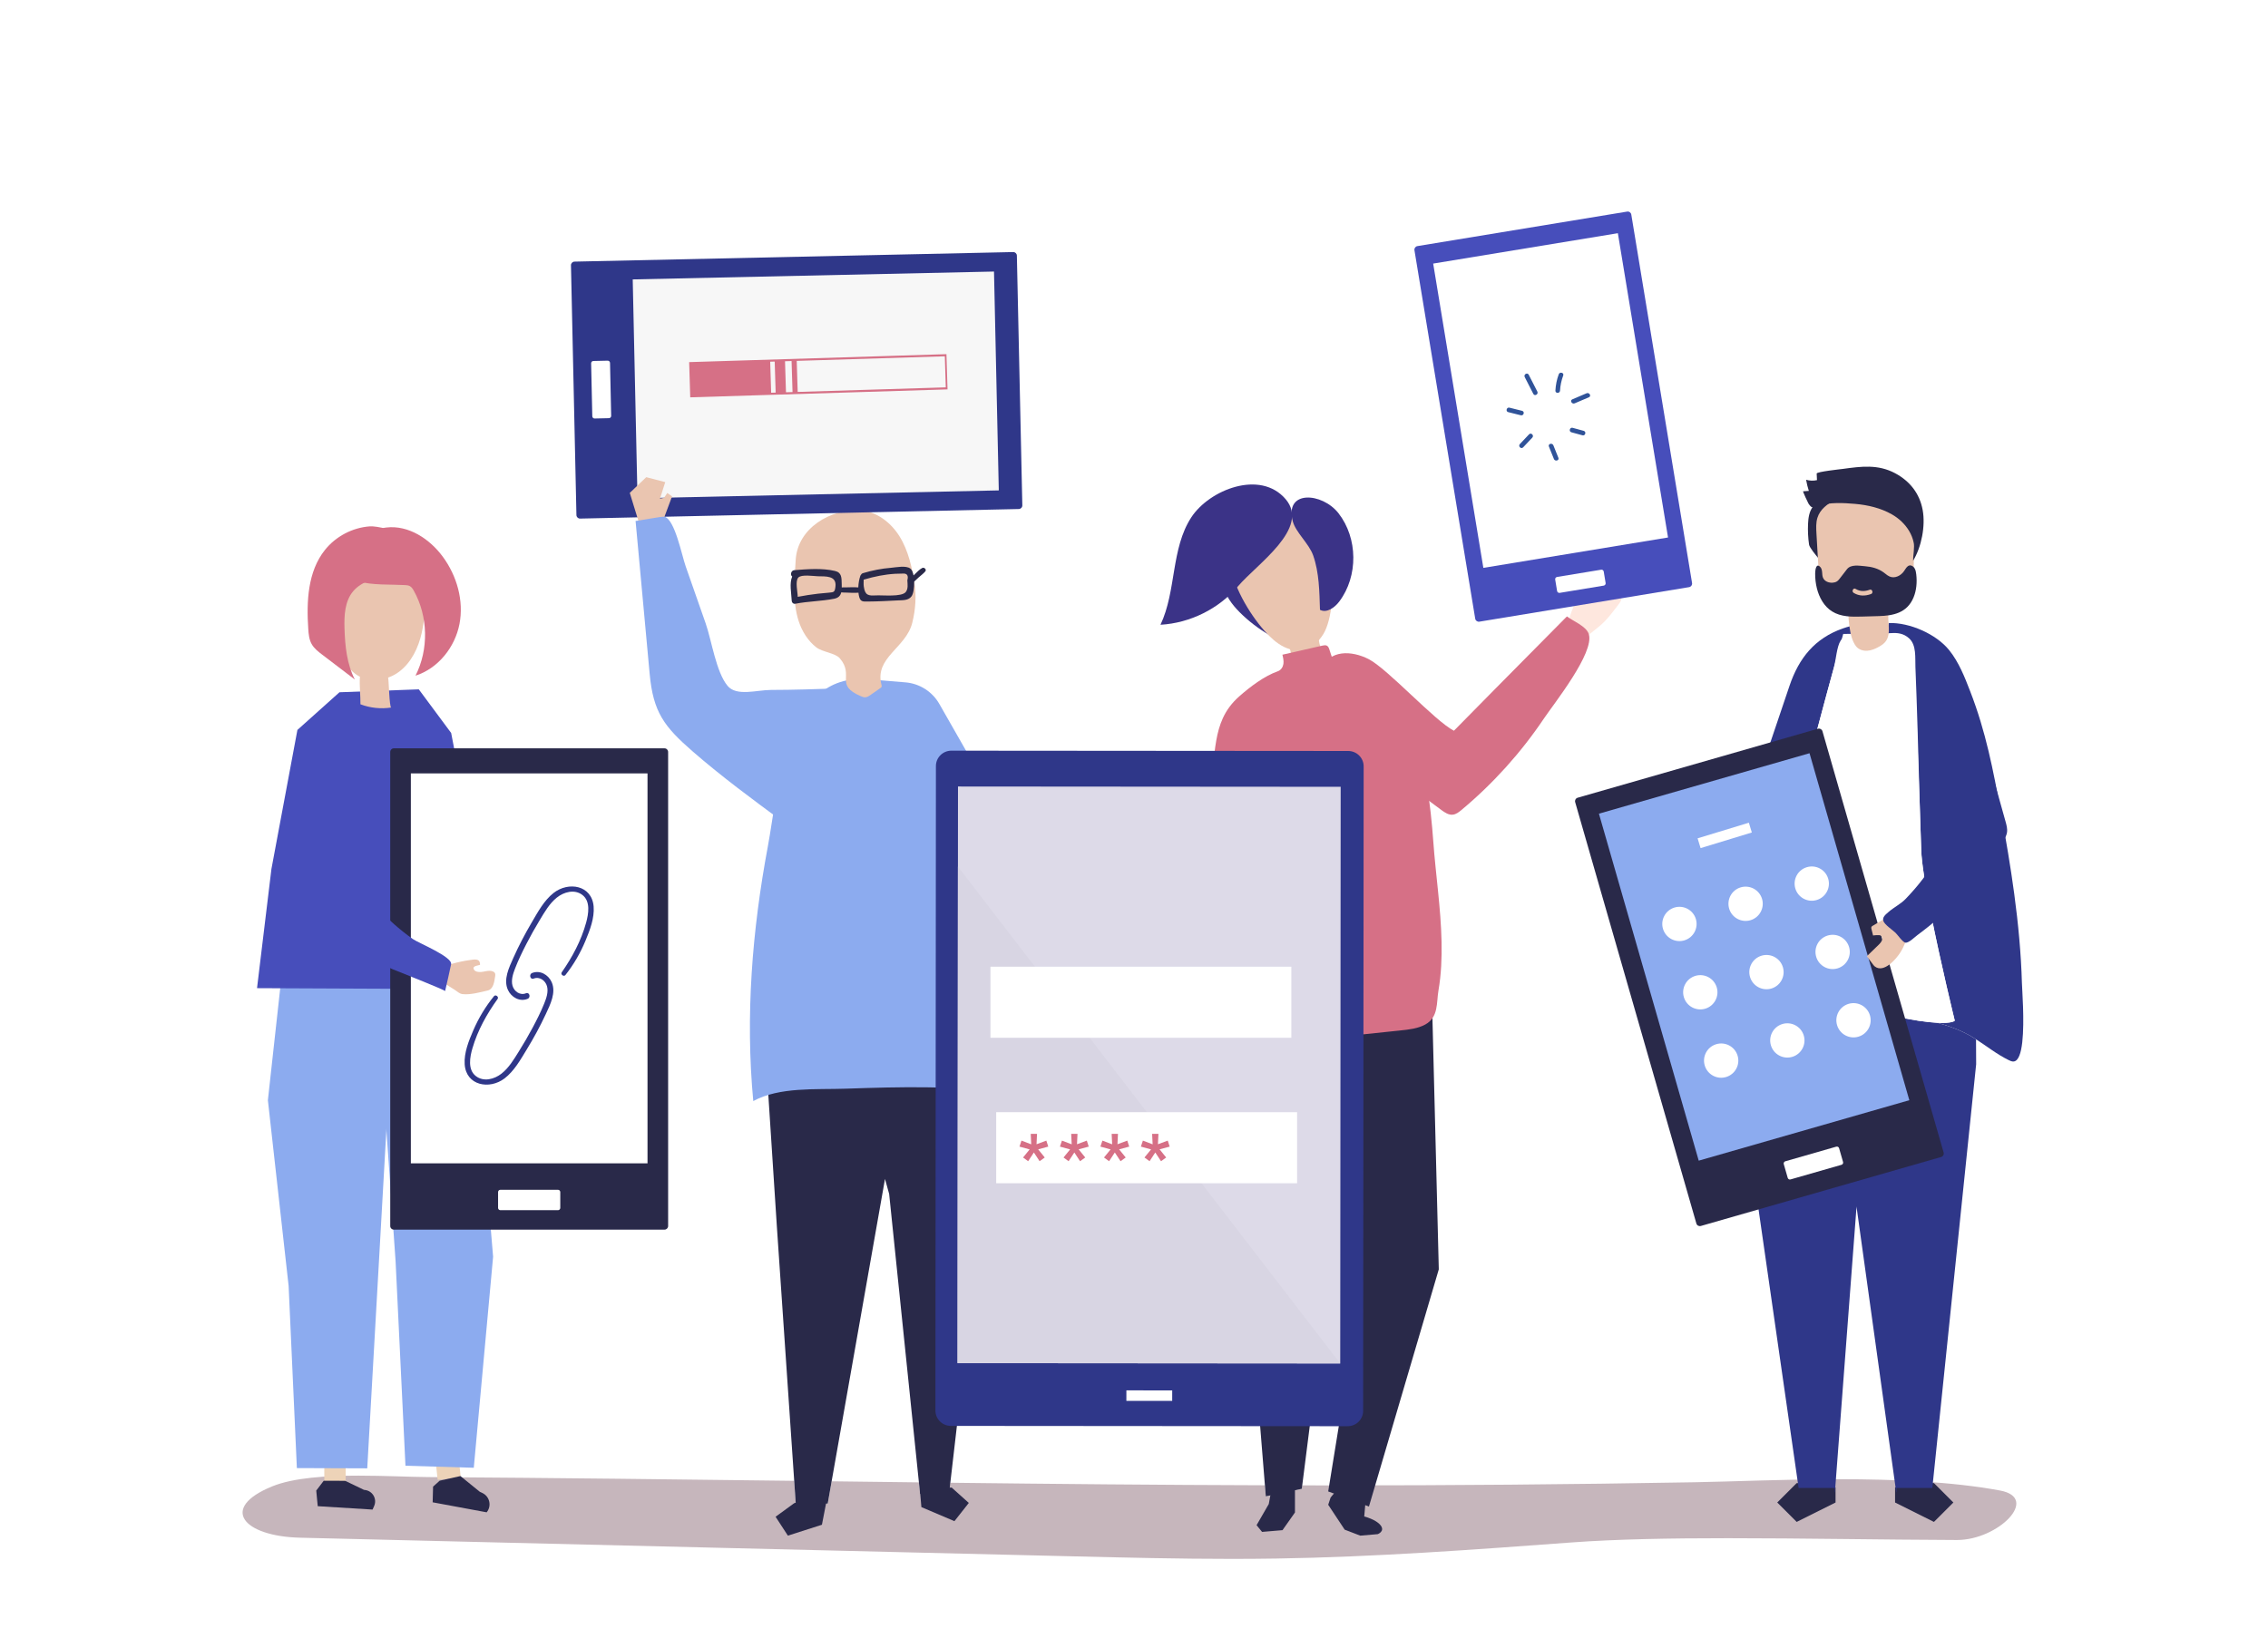<svg width="172" height="125" viewBox="0 0 172 125" fill="none" xmlns="http://www.w3.org/2000/svg">
<g filter="url(#filter0_d)">
<path d="M93.397 114.25C89.418 114.25 85.439 114.154 81.46 114.058C75.421 113.912 69.381 113.767 63.34 113.621C49.812 113.295 36.284 112.969 22.756 112.643C18.455 112.539 16.596 110.4 20.64 108.75C22.265 108.087 24.759 107.935 27.188 107.935C29.152 107.935 31.072 108.034 32.455 108.044C42.308 108.11 51.429 108.22 60.23 108.329L60.354 110.141L62.772 110.053L63.07 108.365C65.29 108.392 67.495 108.42 69.687 108.446L69.778 109.327L71.995 109.131L72.071 108.474C80.026 108.567 87.871 108.642 95.928 108.666L95.996 109.507L98.726 108.935L98.759 108.673C99.603 108.674 100.448 108.675 101.299 108.675C109.926 108.675 118.877 108.609 128.531 108.437C131.382 108.387 135.338 108.207 139.493 108.207C143.66 108.207 148.025 108.388 151.673 109.062C154.739 109.629 151.539 112.817 148.42 112.817C148.415 112.817 148.41 112.817 148.405 112.817C142.73 112.797 136.647 112.681 131.057 112.681C126.653 112.681 122.555 112.753 119.207 113.001C111.747 113.554 104.282 114.107 96.803 114.224C95.668 114.242 94.532 114.25 93.397 114.25" fill="#C6B6BC"/>
<path d="M26.209 105.724L26.216 108.513L24.596 108.517L24.588 105.424L26.209 105.724" fill="#EDD3B8"/>
<path d="M32.871 105.239L33.191 108.253L34.942 108.068L34.587 104.726L32.871 105.239Z" fill="#EDD3B8"/>
<path d="M34.917 107.967L33.343 108.319L32.843 108.769L32.812 109.958L36.907 110.717C37.303 110.238 37.141 109.514 36.578 109.25L36.392 109.163L34.917 107.967" fill="#292949"/>
<path d="M26.171 108.326L24.551 108.323L23.983 109.068L24.096 110.252L28.254 110.509L28.374 110.239C28.608 109.709 28.268 109.102 27.693 109.026L27.601 109.013L26.171 108.326Z" fill="#292949"/>
<path d="M20.316 79.458L21.889 93.547L22.514 107.362L27.851 107.381L29.986 69.618L21.385 69.752L20.316 79.458" fill="#8CABEF"/>
<path d="M36.239 77.582L37.396 91.327L35.931 107.338L30.749 107.183L30.001 91.681L29.124 79.144L28.227 69.8L34.432 69.622L36.239 77.582" fill="#8CABEF"/>
<path d="M31.761 48.291L25.745 48.511L22.555 51.369L20.584 61.919L19.492 70.957L33.556 71.02L37.065 70.133L35.962 60.66L34.215 51.6L31.761 48.291" fill="#474EBB"/>
<path d="M26.241 39.321C26.913 38.615 27.876 38.196 28.851 38.185C32.233 38.149 32.56 41.432 31.984 44.002C31.731 45.135 31.198 46.252 30.271 46.952C30.019 47.142 29.734 47.292 29.434 47.399L29.434 47.4C29.49 47.574 29.524 49.693 29.674 49.669C28.891 49.791 28.076 49.706 27.335 49.424C27.345 48.791 27.248 48.014 27.295 47.33C27.2 47.283 27.106 47.231 27.017 47.169C26.099 46.531 25.78 45.337 25.587 44.235C25.337 42.804 25.155 40.463 26.241 39.321" fill="#EAC5B0"/>
<path d="M26.783 40.849C26.142 41.61 26.095 42.695 26.127 43.689C26.169 45.011 26.305 46.369 26.91 47.545C26.088 46.919 25.266 46.293 24.445 45.667C24.135 45.432 23.817 45.186 23.63 44.846C23.441 44.503 23.404 44.099 23.378 43.708C23.238 41.624 23.337 39.354 24.639 37.721C25.461 36.689 26.727 36.022 28.043 35.927C29.118 35.849 33.615 37.224 31.844 38.896C31.334 39.378 30.075 39.453 29.421 39.629C28.488 39.879 27.439 40.07 26.783 40.849" fill="#D67086"/>
<path d="M30.701 40.381C30.832 40.388 30.968 40.397 31.084 40.461C31.22 40.535 31.307 40.675 31.383 40.811C32.472 42.764 32.522 45.259 31.511 47.254C33.227 46.704 34.506 45.099 34.846 43.33C35.186 41.561 34.65 39.684 33.583 38.232C32.586 36.875 30.976 35.818 29.302 36.014C28.304 36.132 27.369 36.706 26.812 37.542C24.712 40.7 28.676 40.264 30.701 40.381" fill="#D67086"/>
<path d="M62.572 110.429L62.333 111.66L59.751 112.487L58.819 111.054L60.23 110.025L62.812 109.198L62.572 110.429" fill="#292949"/>
<path d="M69.766 109.045L69.876 110.322L72.382 111.388L73.472 110.005L72.164 108.833L69.766 109.045" fill="#292949"/>
<path d="M58.819 72.832L57.726 76.802L58.292 78.616L58.239 78.61L58.918 89.074L60.354 110.141L62.772 110.053L67.116 85.43L67.432 86.57L69.778 109.327L71.995 109.131L75.43 79.433V73.41L58.819 72.832" fill="#292949"/>
<path d="M68.668 47.761L65.835 47.525C59.504 46.997 59.053 55.817 58.232 60.205C57.042 66.56 56.519 73.072 57.127 79.522C59.118 78.436 61.878 78.662 64.141 78.583C68.31 78.439 72.624 78.326 76.644 78.966C77.394 79.086 77.066 73.683 76.914 72.678C76.604 70.633 76.295 68.588 75.985 66.543C75.425 62.847 74.865 59.151 74.306 55.455C74.289 55.346 74.273 55.238 74.256 55.129C74.196 54.731 74.063 54.348 73.863 53.998L71.239 49.4C70.705 48.463 69.743 47.85 68.668 47.761Z" fill="#8CABEF"/>
<path d="M68.971 38.437C68.791 37.816 68.551 37.218 68.208 36.67C67.555 35.627 66.468 34.789 65.239 34.716C62.977 34.582 60.484 36.065 60.343 38.479C60.254 40 60.091 41.635 60.568 43.111C60.814 43.871 61.273 44.62 61.914 45.111C62.379 45.466 63.339 45.53 63.687 45.934C64.825 47.257 63.261 47.946 65.285 48.81C65.387 48.853 65.492 48.897 65.603 48.895C65.76 48.893 65.899 48.8 66.027 48.71C66.275 48.536 66.524 48.362 66.772 48.189C66.802 48.168 66.832 48.147 66.849 48.115C66.876 48.065 66.864 48.003 66.849 47.947C66.309 45.862 68.704 45.165 69.184 43.243C69.437 42.232 69.506 41.181 69.34 40.159C69.246 39.581 69.133 39 68.971 38.437" fill="#EAC5B0"/>
<path d="M94.012 42.441C94.694 43.123 95.468 43.714 96.306 44.193C95.525 42.691 94.951 41.081 94.607 39.424C94.581 39.297 94.547 39.156 94.437 39.088C94.335 39.024 94.202 39.047 94.085 39.077C91.996 39.609 92.823 41.252 94.012 42.441" fill="#3B3387"/>
<path d="M100.043 44.533C100.168 44.389 100.278 44.236 100.369 44.084C101.63 41.983 101.572 34.1 95.934 35.137C90.814 36.079 94.116 42.118 96.27 44.249C96.678 44.653 97.193 45.062 97.802 45.237C97.965 45.285 97.916 46.869 98.06 47.108C98.349 47.585 99.031 47.726 99.519 47.504C99.942 47.311 100.353 46.727 100.446 46.284C100.513 45.964 99.925 44.668 100.043 44.533" fill="#EAC5B0"/>
<path d="M100.104 42.257C100.619 42.531 101.225 42.087 101.574 41.62C103.011 39.703 102.983 36.824 101.51 34.934C100.278 33.354 97.403 33.14 98.04 35.541C98.266 36.392 99.271 37.228 99.59 38.138C100.047 39.44 100.06 40.895 100.104 42.257" fill="#3B3387"/>
<path d="M90.348 35.239C88.791 37.62 89.225 40.819 88.009 43.391C90.257 43.264 92.435 42.181 93.892 40.466C95.322 38.784 99.387 36.073 97.497 33.861C95.573 31.608 91.713 33.153 90.348 35.239" fill="#3B3387"/>
<path d="M101.325 109.087L100.91 109.597L100.728 110.145L101.978 112.033L103.159 112.487L104.482 112.373C104.482 112.373 105.049 112.166 104.709 111.712C104.368 111.259 103.461 111.032 103.461 111.032L103.594 109.507L101.325 109.087" fill="#292949"/>
<path d="M96.392 109.144L96.222 110.088L95.296 111.693L95.712 112.203L97.261 112.071L98.207 110.73V108.086L96.43 108.256L96.392 109.144" fill="#292949"/>
<path d="M94.313 72.105L93.388 77.167L95.996 109.507L98.726 108.935L103.254 73.188L94.313 72.105Z" fill="#292949"/>
<path d="M108.588 71.44L109.115 92.286L103.817 110.281L100.728 109.133L103.33 93.086L100.941 71.262L108.588 71.44Z" fill="#292949"/>
<path d="M92.738 50.477C92.243 51.552 92.151 52.741 91.988 54.036C91.705 56.281 91.565 58.539 91.533 60.796C91.496 63.419 91.606 66.042 91.814 68.655C91.918 69.962 92.046 71.267 92.192 72.571C92.267 73.246 91.969 74.979 92.701 75.334C93.106 75.531 93.598 75.488 94.057 75.44C98.109 75.015 102.162 74.59 106.214 74.164C106.864 74.096 107.536 74.021 108.099 73.71C109.106 73.151 108.931 72.055 109.09 71.132C109.301 69.908 109.349 68.665 109.324 67.431C109.272 64.891 108.883 62.377 108.699 59.846C108.503 57.126 108.066 53.477 107.034 50.891C106.569 49.798 105.915 48.784 105.021 47.95C103.905 46.908 102.878 46.646 101.374 46.374C101.312 46.362 101.246 46.349 101.197 46.311C101.145 46.269 101.123 46.204 101.103 46.142C101.007 45.849 100.911 45.557 100.815 45.264C100.779 45.154 100.734 45.033 100.625 44.977C100.521 44.924 100.392 44.949 100.275 44.976C99.268 45.205 98.261 45.433 97.255 45.662C97.31 45.892 97.366 46.128 97.331 46.362C97.296 46.596 97.15 46.832 96.912 46.916C95.882 47.281 94.806 48.093 93.974 48.83C93.393 49.344 93.006 49.894 92.738 50.477" fill="#D67086"/>
<path d="M121.701 43.127C122.075 42.743 122.388 42.317 122.727 41.874C122.808 41.77 122.889 41.663 122.932 41.538C122.984 41.388 122.976 41.224 122.967 41.065C122.955 40.834 122.942 40.603 122.929 40.373C122.921 40.229 122.912 40.082 122.863 39.947C122.735 39.598 122.372 39.403 122.039 39.239C121.971 39.206 121.899 39.171 121.823 39.174C121.696 39.179 121.593 39.289 121.556 39.411C121.439 39.796 121.475 39.939 121.199 40.3C120.964 40.607 120.717 40.912 120.409 41.149C120.318 41.008 120.34 40.825 120.336 40.644C120.332 40.492 120.313 40.312 120.18 40.237C120.004 40.137 119.793 40.311 119.701 40.492C119.516 40.854 119.518 41.279 119.433 41.677C119.307 42.269 118.703 43.152 119.145 43.64C119.415 43.937 119.863 44.158 120.191 44.394C120.542 44.111 120.894 43.827 121.245 43.544C121.41 43.412 121.56 43.272 121.701 43.127" fill="#FEE7DE"/>
<path d="M103.053 52.057C102.612 51.611 102.18 51.156 101.756 50.693C100.82 49.671 99.549 48.263 100.142 46.836C100.809 45.233 102.519 45.351 103.786 45.993C105.228 46.723 108.821 50.7 110.263 51.43C110.263 51.43 115.595 46.011 118.832 42.758C119.299 43.119 120.294 43.494 120.489 44.094C120.947 45.502 117.839 49.385 117.092 50.497C115.348 53.092 113.235 55.44 110.833 57.442C110.637 57.606 110.423 57.774 110.169 57.798C109.86 57.828 109.577 57.639 109.327 57.456C107.093 55.832 104.992 54.024 103.053 52.057" fill="#D67086"/>
<path d="M102.203 104.185L72.113 104.162C71.464 104.162 70.939 103.64 70.94 102.997L70.978 54.106C70.979 53.463 71.505 52.942 72.153 52.943L102.244 52.966C102.892 52.967 103.417 53.488 103.417 54.131L103.378 103.022C103.378 103.665 102.852 104.186 102.203 104.185" fill="#2F3789"/>
<path d="M101.64 99.425L72.617 99.403L72.652 55.661L101.674 55.683L101.64 99.425" fill="#DDDAE8"/>
<path d="M88.897 102.265L85.422 102.262L85.423 101.467L88.898 101.47L88.897 102.265Z" fill="white"/>
<path d="M101.64 99.425L72.617 99.403L72.647 61.733L101.64 99.425" fill="#D8D5E3"/>
<path d="M43.715 35.071L43.301 16.124C43.297 15.973 43.417 15.848 43.568 15.845L76.838 15.12C76.989 15.117 77.114 15.236 77.117 15.387L77.531 34.333C77.534 34.484 77.415 34.609 77.264 34.612L43.993 35.337C43.843 35.341 43.718 35.221 43.715 35.071Z" fill="#2F3789"/>
<path d="M48.346 33.796L47.984 17.195L75.383 16.598L75.746 33.199L48.346 33.796" fill="#F7F7F7"/>
<path d="M44.918 27.576L44.83 23.558C44.828 23.463 44.903 23.384 44.999 23.382L46.086 23.358C46.181 23.356 46.261 23.432 46.263 23.527L46.35 27.545C46.352 27.64 46.277 27.719 46.181 27.721L45.094 27.745C44.999 27.747 44.92 27.672 44.918 27.576Z" fill="white"/>
<path d="M128.097 40.538L112.191 43.157C112.042 43.181 111.902 43.081 111.877 42.932L107.269 14.982C107.245 14.833 107.346 14.693 107.494 14.668L123.4 12.05C123.549 12.025 123.69 12.126 123.714 12.275L128.322 40.225C128.347 40.373 128.246 40.514 128.097 40.538Z" fill="#474EBB"/>
<path d="M126.5 36.771L112.494 39.076L108.689 15.994L122.695 13.689L126.5 36.771Z" fill="white"/>
<path d="M121.624 40.422L118.284 40.972C118.19 40.987 118.101 40.923 118.086 40.83L117.943 39.963C117.928 39.869 117.991 39.78 118.085 39.765L121.426 39.215C121.52 39.199 121.608 39.263 121.624 39.357L121.767 40.224C121.782 40.318 121.719 40.406 121.624 40.422" fill="white"/>
<path d="M50.396 89.274H29.868C29.717 89.274 29.595 89.152 29.595 89.001V53.039C29.595 52.888 29.717 52.766 29.868 52.766H50.396C50.546 52.766 50.669 52.888 50.669 53.039V89.001C50.669 89.152 50.546 89.274 50.396 89.274Z" fill="#292949"/>
<path d="M49.106 84.245H31.158V54.666H49.106V84.245Z" fill="white"/>
<path d="M42.318 87.799H37.946C37.85 87.799 37.773 87.722 37.773 87.626V86.425C37.773 86.329 37.85 86.252 37.946 86.252H42.318C42.413 86.252 42.49 86.329 42.49 86.425V87.626C42.49 87.722 42.413 87.799 42.318 87.799Z" fill="white"/>
<path d="M34.889 71.353C34.945 71.38 35.003 71.4 35.066 71.407C35.657 71.48 36.41 71.268 36.984 71.136C37.428 71.035 37.486 70.448 37.546 70.091C37.564 69.987 37.579 69.87 37.517 69.785C37.481 69.736 37.425 69.705 37.368 69.684C37.039 69.561 36.718 69.741 36.387 69.732C36.241 69.728 36.054 69.709 35.964 69.576C35.754 69.267 36.216 69.259 36.406 69.188C36.412 68.674 35.989 68.776 35.625 68.827C35.175 68.889 34.729 68.983 34.292 69.107C33.953 69.204 33.779 69.213 33.719 69.573C33.703 69.663 33.513 70.475 33.551 70.499C33.861 70.692 34.171 70.884 34.479 71.079C34.616 71.165 34.744 71.284 34.889 71.353" fill="#EAC5B0"/>
<path d="M27.595 53.04C27.637 53.289 27.582 53.549 27.528 53.798C27.241 55.108 26.982 56.425 26.749 57.745C26.536 58.956 25.957 60.68 26.131 61.898C26.278 62.93 27.657 63.939 28.413 64.7C29.321 65.614 30.266 66.503 31.325 67.242C31.737 67.529 34.321 68.578 34.211 69.142C34.065 69.823 33.918 70.503 33.754 71.18C33.774 71.1 30.072 69.645 29.781 69.522C27.426 68.521 25.408 67.141 23.406 65.521C23.021 65.21 22.634 64.884 22.386 64.456C22.173 64.087 22.076 63.664 21.982 63.249C21.489 61.065 21.66 58.823 21.906 56.619C22.022 55.576 21.971 54.3 22.265 53.298C22.539 52.367 23.409 51.429 24.039 50.704C24.162 50.563 24.293 50.421 24.465 50.351C25.439 49.958 26.631 51.713 27.14 52.277C27.319 52.474 27.501 52.684 27.573 52.94C27.582 52.973 27.59 53.006 27.595 53.04" fill="#474EBB"/>
<path d="M68.691 40.907C68.383 41.298 66.93 41.136 66.427 41.164C65.862 41.196 65.6 41.168 65.508 40.489C65.485 40.317 65.497 40.141 65.5 39.965C65.515 39.963 65.529 39.961 65.545 39.957C66.316 39.73 67.098 39.57 67.899 39.524C68.08 39.514 68.262 39.51 68.444 39.51C68.789 39.479 68.911 39.65 68.811 40.021C68.828 40.331 68.884 40.661 68.691 40.907V40.907ZM63.358 40.505C63.309 40.899 63.255 40.925 62.888 40.954C62.605 40.977 62.322 41.002 62.04 41.034C61.523 41.093 61.01 41.175 60.498 41.272C60.5 40.932 60.286 40.087 60.541 39.812C60.777 39.557 61.683 39.701 62.013 39.712C62.589 39.731 63.467 39.636 63.358 40.505V40.505ZM69.939 39.085C69.744 39.186 69.569 39.367 69.413 39.521C69.371 39.563 69.326 39.607 69.282 39.651C69.236 39.414 69.157 39.219 69.039 39.129C68.706 38.876 67.962 39.038 67.589 39.068C66.859 39.126 66.148 39.267 65.445 39.477C65.368 39.5 65.319 39.551 65.293 39.611C65.275 39.625 65.259 39.643 65.251 39.666C65.159 39.92 65.103 40.242 65.091 40.56L65.085 40.559C64.782 40.534 64.472 40.548 64.168 40.555C64.06 40.557 63.945 40.55 63.836 40.56C63.837 40.481 63.836 40.399 63.834 40.313C63.822 39.817 63.841 39.432 63.321 39.31C62.353 39.082 61.221 39.172 60.239 39.249C59.98 39.27 59.915 39.624 60.078 39.733C59.852 40.26 60.016 40.988 60.04 41.549C60.046 41.708 60.161 41.829 60.321 41.797C61.291 41.607 62.296 41.609 63.259 41.418C63.595 41.352 63.739 41.176 63.798 40.934C63.909 40.951 64.029 40.945 64.147 40.95C64.451 40.962 64.76 40.981 65.064 40.962C65.079 40.961 65.09 40.956 65.102 40.953C65.114 41.074 65.134 41.191 65.164 41.297C65.27 41.671 65.493 41.631 65.835 41.629C66.593 41.626 67.355 41.58 68.113 41.543C68.464 41.526 68.894 41.558 69.132 41.229C69.267 41.043 69.341 40.572 69.329 40.118C69.445 40.017 69.553 39.904 69.667 39.802C69.834 39.652 70.028 39.514 70.172 39.343C70.293 39.199 70.088 39.008 69.939 39.085" fill="#292949"/>
<path d="M50.198 35.718L48.57 36.017L47.761 33.388L49.011 32.196L50.45 32.572L50.053 33.821L50.358 33.764L50.605 33.398L50.968 33.652L50.198 35.718" fill="#EAC5B0"/>
<path d="M62.471 52.84C63.159 50.457 63.624 48.218 63.586 48.219C61.883 48.275 60.179 48.333 58.474 48.335C57.394 48.336 55.864 48.845 55.18 48.028C54.308 46.987 53.968 44.579 53.515 43.284C53.01 41.841 52.504 40.398 51.999 38.955C51.7 38.102 51.185 35.432 50.401 35.197C50.235 35.147 48.204 35.55 48.2 35.513C48.404 37.727 48.608 39.941 48.812 42.154C48.964 43.809 49.117 45.464 49.269 47.119C49.537 50.027 50.365 51.118 52.558 53.024C54.73 54.913 57.05 56.622 59.366 58.329C60.382 59.077 61.604 55.845 62.471 52.84" fill="#8CABEF"/>
<path d="M97.932 74.721H75.113V69.33H97.932V74.721Z" fill="white"/>
<path d="M98.369 85.756H75.55V80.365H98.369V85.756Z" fill="white"/>
<path d="M77.972 84.084L77.587 83.802L78.086 83.189L77.315 82.977L77.467 82.521L78.206 82.803L78.168 82.011H78.646L78.608 82.798L79.352 82.521L79.498 82.977L78.733 83.183L79.232 83.802L78.841 84.084L78.407 83.422L77.972 84.084" fill="#D67086"/>
<path d="M81.041 84.084L80.656 83.802L81.156 83.189L80.384 82.977L80.536 82.521L81.275 82.803L81.237 82.011H81.715L81.677 82.798L82.421 82.521L82.567 82.977L81.802 83.183L82.302 83.802L81.91 84.084L81.476 83.422L81.041 84.084" fill="#D67086"/>
<path d="M84.111 84.084L83.725 83.802L84.225 83.189L83.453 82.977L83.605 82.521L84.344 82.803L84.306 82.011H84.784L84.746 82.798L85.49 82.521L85.637 82.977L84.871 83.183L85.371 83.802L84.98 84.084L84.545 83.422L84.111 84.084" fill="#D67086"/>
<path d="M87.18 84.084L86.794 83.802L87.294 83.189L86.522 82.977L86.674 82.521L87.413 82.803L87.375 82.011H87.853L87.815 82.798L88.559 82.521L88.706 82.977L87.94 83.183L88.44 83.802L88.049 84.084L87.614 83.422L87.18 84.084" fill="#D67086"/>
<path d="M139.204 108.824V109.973L136.257 111.445L134.783 109.973L136.257 108.5H136.447L136.495 108.824H139.204" fill="#292949"/>
<path d="M146.462 108.5H146.666L148.139 109.973L146.666 111.445L143.718 109.973V108.824H146.428L146.462 108.5" fill="#292949"/>
<path d="M153.422 72.359C153.394 71.528 153.345 70.832 153.338 70.583C153.275 68.331 153.06 66.066 152.754 63.794C152.478 61.743 152.127 59.686 151.747 57.62C151.152 54.38 150.61 51.525 149.416 48.443C148.992 47.348 148.557 46.234 147.825 45.323C146.836 44.091 144.815 43.208 143.247 43.261C143.219 43.325 143.103 44.056 143.181 44.046C143.157 44.049 143.134 44.052 143.11 44.055L143.442 44.052L145.246 47.782C145.246 47.782 145.618 57.534 145.702 60.487C145.729 61.469 146.033 63.279 146.42 65.241C147.173 69.047 148.245 73.422 148.245 73.422C148.245 73.422 148.097 73.646 146.909 73.583C147.616 73.771 148.305 74.009 148.95 74.321C149.272 74.477 149.57 74.652 149.858 74.836C150.676 75.359 151.408 75.957 152.336 76.415C152.455 76.474 152.586 76.535 152.721 76.519C153.443 76.432 153.48 74.102 153.422 72.359" fill="#2F3789"/>
<path d="M140.943 43.361C140.532 43.436 140.134 43.538 139.756 43.671C137.637 44.413 136.426 45.908 135.71 48.03C135.133 49.737 134.556 51.444 133.979 53.152C133.505 54.554 133.031 55.956 132.62 57.378C131.545 61.102 130.909 64.939 130.442 68.785C130.208 70.713 130.016 72.646 129.832 74.58C129.719 75.765 130.082 75.535 130.912 74.956C131.474 74.563 132.024 74.062 132.7 73.88C132.817 73.848 132.936 73.814 133.056 73.779C134.715 73.294 136.513 72.546 138.246 72.561C138.43 72.563 138.615 72.568 138.799 72.573C136.307 72.384 134.584 72.342 134.584 72.342C134.584 72.342 134.957 68.752 135.278 65.43C135.48 63.33 135.663 61.337 135.718 60.424C135.862 58.023 139.786 44.087 139.786 44.087L141.176 44.074C141.05 43.926 140.992 43.7 140.968 43.496C140.962 43.449 140.953 43.405 140.943 43.361" fill="#2F3789"/>
<path d="M133.056 73.779C134.715 73.294 136.513 72.546 138.246 72.562C138.43 72.563 138.615 72.568 138.799 72.573C138.953 72.584 139.11 72.597 139.271 72.609C140.432 72.703 141.737 72.827 143.1 72.993C143.167 73.001 143.233 73.009 143.3 73.017C145.043 73.396 146.174 73.544 146.909 73.583C147.616 73.771 148.305 74.009 148.95 74.321C149.272 74.477 149.57 74.652 149.858 74.836L149.867 76.728L146.544 108.868H143.82V109.195H143.805L140.809 87.637L140.797 87.516L139.156 109.195H139.14V108.868H136.403L132.931 84.726L133.056 73.779" fill="#2F3789"/>
<path d="M134.584 72.342C134.584 72.342 136.307 72.384 138.799 72.573C138.953 72.584 139.111 72.597 139.271 72.609C140.432 72.703 141.737 72.827 143.1 72.993C143.167 73.001 143.233 73.009 143.3 73.017C145.043 73.396 146.174 73.544 146.909 73.583C148.097 73.646 148.245 73.422 148.245 73.422C148.245 73.422 147.173 69.047 146.42 65.241C146.033 63.279 145.729 61.469 145.702 60.487C145.587 57.398 145.515 54.307 145.422 51.217C145.376 49.673 145.324 48.13 145.261 46.587C145.232 45.902 145.35 44.945 144.791 44.429C143.941 43.644 142.861 44.228 141.886 44.194C141.159 44.17 140.077 43.844 139.591 44.593C139.292 45.053 139.237 46.059 139.082 46.623C138.622 48.296 138.17 49.971 137.728 51.649C136.988 54.464 135.893 57.499 135.718 60.424C135.663 61.337 135.48 63.33 135.278 65.43C134.957 68.752 134.584 72.342 134.584 72.342" fill="white"/>
<path d="M138.655 35.168C138.306 35.872 138.161 36.669 138.167 37.456C138.169 37.666 138.167 37.908 138.007 38.04C137.836 38.181 138.007 38.463 137.862 38.293C137.718 38.124 137.227 37.534 137.195 37.312C137.12 36.792 137.094 36.265 137.118 35.74C137.138 35.284 137.205 34.805 137.48 34.443C137.643 34.229 137.867 34.072 138.088 33.92C138.408 33.7 138.738 33.478 139.115 33.386C139.762 33.228 140.176 33.446 139.622 33.939C139.225 34.293 138.895 34.687 138.655 35.168" fill="#292949"/>
<path d="M143.244 43.879C143.232 44.136 143.184 44.38 143.049 44.592C142.915 44.804 142.698 44.949 142.479 45.07C142.205 45.221 141.908 45.347 141.596 45.363C141.284 45.38 140.952 45.272 140.759 45.026C140.193 44.306 140.193 42.76 140.124 41.888C139.333 41.793 138.398 41.583 138.088 40.763C137.991 40.504 137.973 40.219 137.957 39.939C137.89 38.784 137.823 37.628 137.756 36.472C137.733 36.073 137.711 35.661 137.827 35.283C138.031 34.619 138.612 34.2 139.188 33.925C140.66 33.223 142.413 33.156 143.846 33.97C144.227 34.186 144.591 34.471 144.825 34.872C145.185 35.49 145.183 36.276 145.169 37.012C145.157 37.691 145.144 38.369 145.131 39.048C145.116 39.829 145.047 40.73 144.473 41.172C144.169 41.407 143.763 41.468 143.505 41.765C143.013 42.331 143.275 43.16 143.244 43.879Z" fill="#EAC5B0"/>
<path d="M140.721 40.669C141.072 40.883 141.429 40.868 141.8 40.733C141.991 40.663 142.09 40.989 141.899 41.058C141.451 41.221 141 41.23 140.577 40.972C140.402 40.865 140.544 40.561 140.721 40.669ZM137.787 40.623C137.964 41.335 138.341 42.004 138.938 42.378C139.614 42.802 140.436 42.792 141.212 42.77C141.637 42.758 142.062 42.746 142.486 42.734C143.561 42.703 144.622 42.507 145.115 41.329C145.343 40.786 145.393 40.166 145.325 39.571C145.307 39.407 145.278 39.24 145.194 39.102C145.11 38.965 144.96 38.864 144.812 38.893C144.624 38.93 144.52 39.144 144.405 39.312C144.156 39.679 143.694 39.901 143.303 39.732C143.187 39.682 143.085 39.603 142.984 39.523C142.942 39.49 142.9 39.457 142.858 39.426C142.438 39.117 141.936 38.991 141.439 38.951C141.008 38.917 140.369 38.79 140.07 39.177C139.896 39.403 139.722 39.628 139.548 39.853C139.476 39.946 139.403 40.041 139.307 40.103C139.209 40.167 139.093 40.192 138.979 40.2C138.691 40.22 138.36 40.102 138.247 39.81C138.198 39.683 138.197 39.541 138.185 39.404C138.173 39.267 138.145 39.122 138.057 39.023C137.72 38.645 137.66 39.278 137.658 39.493C137.654 39.873 137.696 40.255 137.787 40.623Z" fill="#292949"/>
<path d="M137.178 33.237C137.089 32.961 137.019 32.678 136.97 32.392C137.237 32.472 137.524 32.482 137.796 32.42C137.788 32.254 137.78 32.088 137.772 31.922C137.766 31.783 139.602 31.59 139.751 31.57C141.145 31.38 142.42 31.202 143.725 31.899C144.839 32.495 145.582 33.433 145.812 34.692C146.032 35.895 145.722 37.497 145.084 38.538C145.071 38.216 145.215 37.446 145.125 37.143C145.063 36.838 144.944 36.547 144.786 36.282C144.471 35.751 144.002 35.315 143.471 35.014C142.624 34.534 141.656 34.308 140.696 34.223C139.817 34.145 138.747 34.087 137.896 34.367C137.487 34.501 137.424 34.611 137.151 34.199C137.103 34.126 136.708 33.269 136.742 33.267C136.887 33.257 137.033 33.247 137.178 33.237" fill="#292949"/>
<path d="M147.214 83.763L128.987 88.997C128.842 89.038 128.691 88.955 128.649 88.81L119.458 56.849C119.416 56.705 119.5 56.553 119.645 56.512L137.872 51.278C138.017 51.236 138.168 51.32 138.21 51.465L147.401 83.425C147.443 83.57 147.359 83.721 147.214 83.763" fill="#292949"/>
<path d="M144.799 79.456L128.828 84.042L121.259 57.722L137.23 53.136L144.799 79.456Z" fill="#8CABEF"/>
<path d="M139.656 84.356L135.79 85.466C135.699 85.493 135.603 85.44 135.577 85.348L135.276 84.304C135.25 84.212 135.303 84.116 135.394 84.09L139.26 82.98C139.352 82.954 139.447 83.007 139.473 83.098L139.774 84.143C139.8 84.234 139.747 84.33 139.656 84.356Z" fill="white"/>
<path d="M128.609 65.707C128.818 66.394 128.431 67.12 127.744 67.33C127.057 67.539 126.33 67.153 126.12 66.466C125.911 65.779 126.298 65.053 126.985 64.843C127.672 64.634 128.399 65.02 128.609 65.707Z" fill="white"/>
<path d="M133.627 64.177C133.836 64.864 133.449 65.59 132.762 65.8C132.075 66.009 131.348 65.622 131.138 64.936C130.929 64.249 131.316 63.523 132.003 63.313C132.69 63.104 133.417 63.49 133.627 64.177Z" fill="white"/>
<path d="M138.644 62.647C138.854 63.333 138.467 64.06 137.78 64.269C137.093 64.479 136.366 64.092 136.156 63.406C135.947 62.719 136.334 61.992 137.021 61.783C137.708 61.573 138.435 61.96 138.644 62.647Z" fill="white"/>
<path d="M130.191 70.89C130.401 71.577 130.014 72.303 129.327 72.513C128.64 72.722 127.913 72.336 127.703 71.649C127.493 70.962 127.881 70.236 128.568 70.026C129.255 69.817 129.982 70.204 130.191 70.89Z" fill="white"/>
<path d="M135.209 69.36C135.419 70.047 135.032 70.773 134.345 70.983C133.658 71.192 132.931 70.805 132.721 70.119C132.511 69.432 132.898 68.706 133.585 68.496C134.273 68.287 135 68.673 135.209 69.36Z" fill="white"/>
<path d="M140.227 67.83C140.437 68.517 140.05 69.243 139.363 69.453C138.676 69.662 137.949 69.275 137.739 68.589C137.529 67.902 137.916 67.176 138.604 66.966C139.291 66.757 140.018 67.143 140.227 67.83" fill="white"/>
<path d="M131.774 76.073C131.984 76.76 131.597 77.486 130.91 77.696C130.223 77.906 129.496 77.519 129.286 76.832C129.076 76.145 129.463 75.419 130.15 75.21C130.838 75 131.565 75.387 131.774 76.073Z" fill="white"/>
<path d="M136.792 74.543C137.002 75.23 136.615 75.956 135.928 76.166C135.24 76.375 134.514 75.989 134.304 75.302C134.094 74.615 134.481 73.889 135.168 73.679C135.856 73.47 136.583 73.857 136.792 74.543Z" fill="white"/>
<path d="M141.81 73.013C142.02 73.7 141.633 74.426 140.946 74.636C140.258 74.845 139.532 74.459 139.322 73.772C139.112 73.085 139.499 72.359 140.186 72.149C140.873 71.94 141.6 72.326 141.81 73.013Z" fill="white"/>
<path d="M132.855 59.149L128.969 60.334L128.742 59.592L132.629 58.407L132.855 59.149" fill="white"/>
<path d="M52.469 25.977L58.483 25.792L58.41 23.437L58.751 23.426L58.824 25.781L59.607 25.757L59.534 23.402L60.031 23.386L60.104 25.742L60.495 25.73L60.422 23.374L60.285 23.379L71.653 23.027L71.726 25.383L52.469 25.977ZM71.776 22.865L52.264 23.468L52.346 26.14L71.859 25.537L71.776 22.865" fill="#D67086"/>
<path d="M115.632 24.603C115.849 25.029 116.067 25.454 116.285 25.88C116.388 26.081 116.691 25.904 116.588 25.703C116.37 25.277 116.153 24.852 115.935 24.426C115.832 24.225 115.529 24.402 115.632 24.603Z" fill="#305399"/>
<path d="M118.212 24.389C118.063 24.79 117.981 25.204 117.959 25.631C117.947 25.856 118.299 25.856 118.31 25.631C118.331 25.234 118.413 24.854 118.551 24.483C118.63 24.27 118.291 24.179 118.212 24.389Z" fill="#305399"/>
<path d="M114.382 27.263C114.701 27.342 115.02 27.422 115.339 27.501C115.558 27.556 115.652 27.217 115.432 27.163C115.113 27.083 114.794 27.004 114.475 26.924C114.256 26.87 114.162 27.208 114.382 27.263" fill="#305399"/>
<path d="M115.512 29.933C115.743 29.687 115.975 29.441 116.207 29.195C116.362 29.031 116.114 28.782 115.959 28.947C115.727 29.193 115.495 29.439 115.263 29.685C115.108 29.849 115.356 30.098 115.512 29.933Z" fill="#305399"/>
<path d="M117.465 29.872C117.592 30.188 117.719 30.504 117.846 30.819C117.929 31.026 118.269 30.936 118.185 30.726C118.058 30.41 117.931 30.095 117.804 29.779C117.72 29.572 117.38 29.662 117.465 29.872Z" fill="#305399"/>
<path d="M119.172 28.791C119.451 28.867 119.732 28.944 120.011 29.02C120.23 29.08 120.323 28.741 120.105 28.682C119.825 28.605 119.545 28.529 119.265 28.453C119.047 28.393 118.953 28.732 119.172 28.791Z" fill="#305399"/>
<path d="M119.417 26.596C119.778 26.442 120.14 26.288 120.501 26.134C120.708 26.046 120.529 25.743 120.324 25.831C119.962 25.985 119.601 26.139 119.24 26.293C119.033 26.381 119.211 26.683 119.417 26.596Z" fill="#305399"/>
<path d="M41.837 70.499C41.585 69.935 40.953 69.571 40.356 69.806C40.095 69.908 40.209 70.335 40.473 70.231C40.922 70.054 41.367 70.38 41.485 70.816C41.601 71.246 41.432 71.723 41.273 72.119C41.019 72.754 40.706 73.369 40.384 73.972C40.056 74.587 39.704 75.188 39.334 75.779C38.961 76.375 38.586 77.009 38.024 77.447C37.482 77.87 36.671 78.084 36.083 77.622C35.454 77.128 35.636 76.175 35.83 75.513C36.227 74.154 36.915 72.921 37.737 71.776C37.852 71.617 37.589 71.411 37.463 71.565C36.821 72.352 36.298 73.222 35.895 74.153C35.554 74.943 35.184 75.852 35.24 76.729C35.345 78.355 37.124 78.674 38.265 77.803C38.992 77.247 39.47 76.389 39.938 75.622C40.473 74.746 40.966 73.844 41.398 72.913C41.73 72.198 42.191 71.293 41.837 70.499" fill="#2F3789"/>
<path d="M38.523 71.097C38.783 71.657 39.42 72.011 40.014 71.767C40.273 71.66 40.153 71.236 39.89 71.344C39.444 71.528 38.994 71.209 38.869 70.775C38.746 70.346 38.908 69.867 39.06 69.469C39.305 68.83 39.608 68.21 39.92 67.602C40.238 66.982 40.581 66.375 40.941 65.779C41.305 65.177 41.67 64.537 42.225 64.09C42.761 63.659 43.568 63.432 44.163 63.884C44.8 64.368 44.632 65.324 44.45 65.989C44.074 67.354 43.406 68.598 42.601 69.756C42.489 69.917 42.756 70.118 42.879 69.963C43.508 69.166 44.017 68.288 44.406 67.35C44.735 66.555 45.09 65.64 45.02 64.764C44.889 63.14 43.106 62.849 41.979 63.738C41.26 64.305 40.796 65.17 40.34 65.945C39.819 66.829 39.34 67.739 38.923 68.677C38.603 69.396 38.156 70.309 38.523 71.097" fill="#2F3789"/>
<path d="M142.054 66.207C142.005 66.233 141.954 66.261 141.929 66.311C141.902 66.366 141.916 66.432 141.932 66.492C141.971 66.65 142.011 66.807 142.051 66.964C142.048 66.955 142.561 66.895 142.646 66.975C142.87 67.183 142.676 67.471 142.508 67.633C142.198 67.934 141.887 68.235 141.577 68.536C141.733 68.744 141.889 68.952 142.045 69.16C142.088 69.217 142.131 69.275 142.189 69.318C142.878 69.835 143.818 68.729 144.121 68.242C144.422 67.759 144.618 67.218 144.783 66.673C144.797 66.627 144.81 66.578 144.797 66.531C144.781 66.476 144.73 66.439 144.683 66.407C144.326 66.159 143.871 65.611 143.415 65.593C142.973 65.575 142.428 66.011 142.054 66.207" fill="#EAC5B0"/>
<path d="M147.084 59.296C147.145 59.874 147.149 60.454 146.9 60.956C146.299 62.164 145.44 63.229 144.508 64.197C144.134 64.585 143.619 64.828 143.215 65.185C142.994 65.38 142.737 65.572 142.83 65.86C142.921 66.143 143.532 66.546 143.751 66.756C143.907 66.905 144.301 67.477 144.501 67.505C144.758 67.542 145.212 67.079 145.411 66.932C146.032 66.474 146.633 65.99 147.21 65.477C149.033 63.855 150.141 61.9 151.686 60.061C151.913 59.791 152.149 59.501 152.205 59.152C152.249 58.874 152.173 58.593 152.097 58.322C151.33 55.581 150.563 52.84 149.797 50.099C149.434 48.8 149.032 47.435 148.057 46.502C147.683 46.144 147.131 45.854 146.661 46.072C146.086 46.339 146.051 47.13 146.102 47.762C146.289 50.066 146.477 52.371 146.664 54.676C146.757 55.828 146.851 56.981 146.945 58.133C146.975 58.503 147.042 58.899 147.084 59.296" fill="#2F3789"/>
</g>
<defs>
<filter id="filter0_d" x="-4" y="0" width="180" height="133" filterUnits="userSpaceOnUse" color-interpolation-filters="sRGB">
<feFlood flood-opacity="0" result="BackgroundImageFix"/>
<feColorMatrix in="SourceAlpha" type="matrix" values="0 0 0 0 0 0 0 0 0 0 0 0 0 0 0 0 0 0 127 0"/>
<feOffset dy="4"/>
<feGaussianBlur stdDeviation="2"/>
<feColorMatrix type="matrix" values="0 0 0 0 0 0 0 0 0 0 0 0 0 0 0 0 0 0 0.25 0"/>
<feBlend mode="normal" in2="BackgroundImageFix" result="effect1_dropShadow"/>
<feBlend mode="normal" in="SourceGraphic" in2="effect1_dropShadow" result="shape"/>
</filter>
</defs>
</svg>
